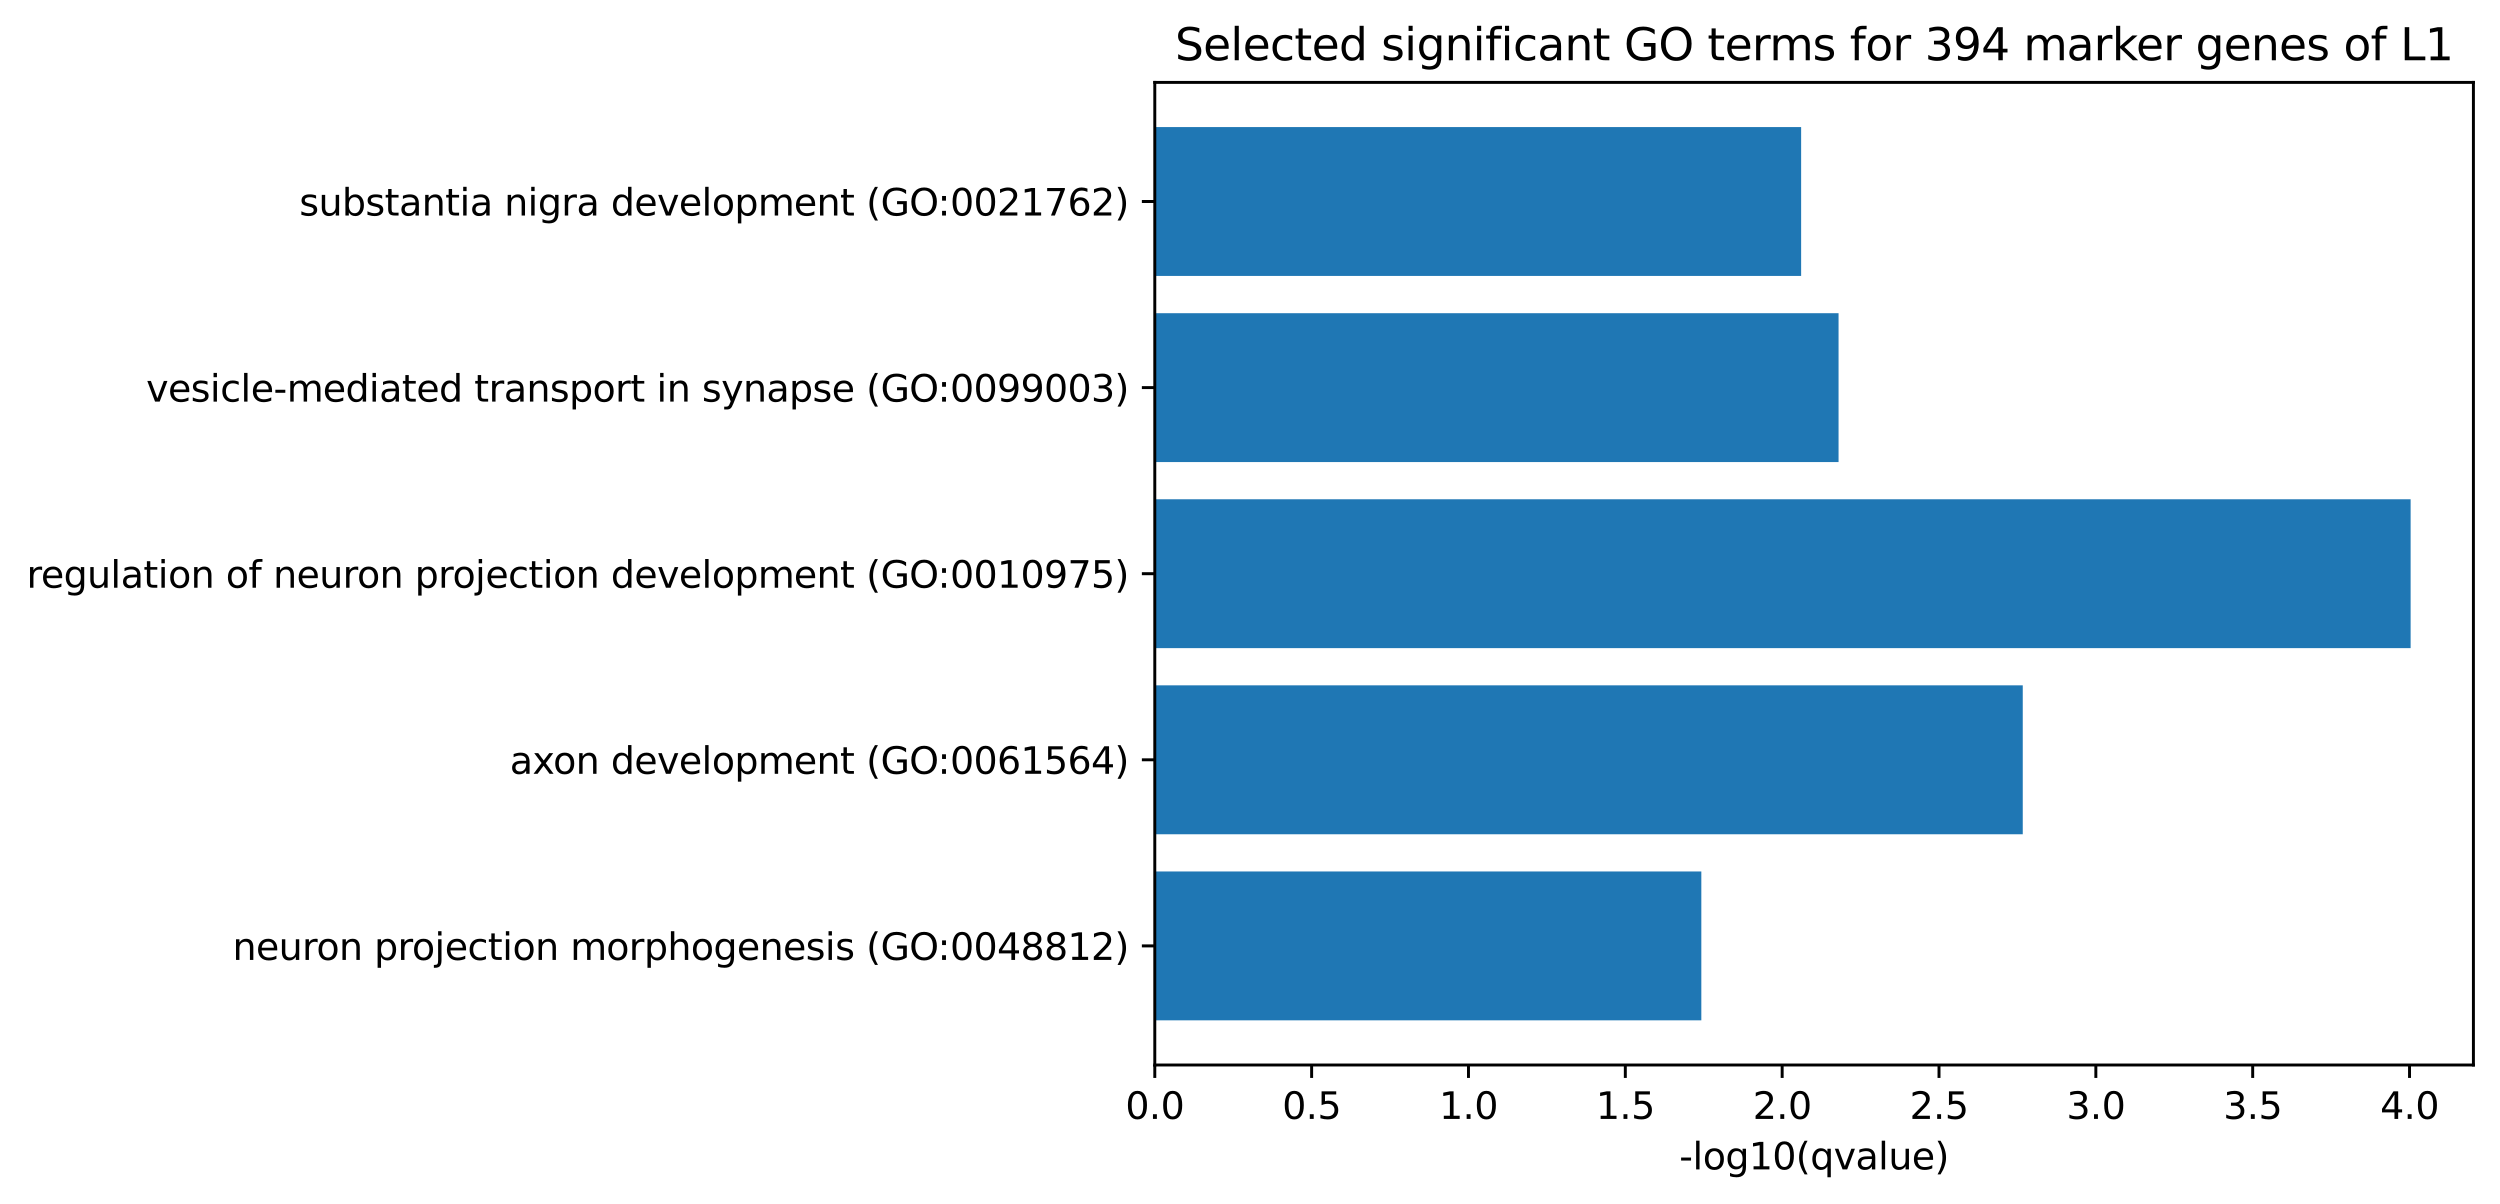 <?xml version="1.0" encoding="utf-8" standalone="no"?>
<!DOCTYPE svg PUBLIC "-//W3C//DTD SVG 1.1//EN"
  "http://www.w3.org/Graphics/SVG/1.1/DTD/svg11.dtd">
<svg xmlns:xlink="http://www.w3.org/1999/xlink" width="677.068pt" height="325.986pt" viewBox="0 0 677.068 325.986" xmlns="http://www.w3.org/2000/svg" version="1.1">
 <defs>
  <style type="text/css">*{stroke-linejoin: round; stroke-linecap: butt}</style>
 </defs>
 <g id="figure_1">
  <g id="patch_1">
   <path d="M -0 325.986 
L 677.068 325.986 
L 677.068 0 
L -0 0 
L -0 325.986 
z
" style="fill: none"/>
  </g>
  <g id="axes_1">
   <g id="patch_2">
    <path d="M 312.748 288.43 
L 669.868 288.43 
L 669.868 22.318 
L 312.748 22.318 
L 312.748 288.43 
z
" style="fill: none"/>
   </g>
   <g id="patch_3">
    <path d="M 312.748 34.414 
L 487.796 34.414 
L 487.796 74.734 
L 312.748 74.734 
z
" clip-path="url(#p566c6187a0)" style="fill: #1f77b4"/>
   </g>
   <g id="patch_4">
    <path d="M 312.748 84.814 
L 497.932 84.814 
L 497.932 125.134 
L 312.748 125.134 
z
" clip-path="url(#p566c6187a0)" style="fill: #1f77b4"/>
   </g>
   <g id="patch_5">
    <path d="M 312.748 135.214 
L 652.863 135.214 
L 652.863 175.534 
L 312.748 175.534 
z
" clip-path="url(#p566c6187a0)" style="fill: #1f77b4"/>
   </g>
   <g id="patch_6">
    <path d="M 312.748 185.614 
L 547.818 185.614 
L 547.818 225.934 
L 312.748 225.934 
z
" clip-path="url(#p566c6187a0)" style="fill: #1f77b4"/>
   </g>
   <g id="patch_7">
    <path d="M 312.748 236.014 
L 460.766 236.014 
L 460.766 276.334 
L 312.748 276.334 
z
" clip-path="url(#p566c6187a0)" style="fill: #1f77b4"/>
   </g>
   <g id="matplotlib.axis_1">
    <g id="xtick_1">
     <g id="line2d_1">
      <defs>
       <path id="m707d86633d" d="M 0 0 
L 0 3.5 
" style="stroke: #000000; stroke-width: 0.8"/>
      </defs>
      <g>
       <use xlink:href="#m707d86633d" x="312.748" y="288.43" style="stroke: #000000; stroke-width: 0.8"/>
      </g>
     </g>
     <g id="text_1">
      <!-- 0.0 -->
      <g transform="translate(304.797 303.029) scale(0.1 -0.1)">
       <defs>
        <path id="DejaVuSans-30" d="M 2034 4250 
Q 1547 4250 1301 3770 
Q 1056 3291 1056 2328 
Q 1056 1369 1301 889 
Q 1547 409 2034 409 
Q 2525 409 2770 889 
Q 3016 1369 3016 2328 
Q 3016 3291 2770 3770 
Q 2525 4250 2034 4250 
z
M 2034 4750 
Q 2819 4750 3233 4129 
Q 3647 3509 3647 2328 
Q 3647 1150 3233 529 
Q 2819 -91 2034 -91 
Q 1250 -91 836 529 
Q 422 1150 422 2328 
Q 422 3509 836 4129 
Q 1250 4750 2034 4750 
z
" transform="scale(0.016)"/>
        <path id="DejaVuSans-2e" d="M 684 794 
L 1344 794 
L 1344 0 
L 684 0 
L 684 794 
z
" transform="scale(0.016)"/>
       </defs>
       <use xlink:href="#DejaVuSans-30"/>
       <use xlink:href="#DejaVuSans-2e" x="63.623"/>
       <use xlink:href="#DejaVuSans-30" x="95.41"/>
      </g>
     </g>
    </g>
    <g id="xtick_2">
     <g id="line2d_2">
      <g>
       <use xlink:href="#m707d86633d" x="355.226" y="288.43" style="stroke: #000000; stroke-width: 0.8"/>
      </g>
     </g>
     <g id="text_2">
      <!-- 0.5 -->
      <g transform="translate(347.274 303.029) scale(0.1 -0.1)">
       <defs>
        <path id="DejaVuSans-35" d="M 691 4666 
L 3169 4666 
L 3169 4134 
L 1269 4134 
L 1269 2991 
Q 1406 3038 1543 3061 
Q 1681 3084 1819 3084 
Q 2600 3084 3056 2656 
Q 3513 2228 3513 1497 
Q 3513 744 3044 326 
Q 2575 -91 1722 -91 
Q 1428 -91 1123 -41 
Q 819 9 494 109 
L 494 744 
Q 775 591 1075 516 
Q 1375 441 1709 441 
Q 2250 441 2565 725 
Q 2881 1009 2881 1497 
Q 2881 1984 2565 2268 
Q 2250 2553 1709 2553 
Q 1456 2553 1204 2497 
Q 953 2441 691 2322 
L 691 4666 
z
" transform="scale(0.016)"/>
       </defs>
       <use xlink:href="#DejaVuSans-30"/>
       <use xlink:href="#DejaVuSans-2e" x="63.623"/>
       <use xlink:href="#DejaVuSans-35" x="95.41"/>
      </g>
     </g>
    </g>
    <g id="xtick_3">
     <g id="line2d_3">
      <g>
       <use xlink:href="#m707d86633d" x="397.703" y="288.43" style="stroke: #000000; stroke-width: 0.8"/>
      </g>
     </g>
     <g id="text_3">
      <!-- 1.0 -->
      <g transform="translate(389.751 303.029) scale(0.1 -0.1)">
       <defs>
        <path id="DejaVuSans-31" d="M 794 531 
L 1825 531 
L 1825 4091 
L 703 3866 
L 703 4441 
L 1819 4666 
L 2450 4666 
L 2450 531 
L 3481 531 
L 3481 0 
L 794 0 
L 794 531 
z
" transform="scale(0.016)"/>
       </defs>
       <use xlink:href="#DejaVuSans-31"/>
       <use xlink:href="#DejaVuSans-2e" x="63.623"/>
       <use xlink:href="#DejaVuSans-30" x="95.41"/>
      </g>
     </g>
    </g>
    <g id="xtick_4">
     <g id="line2d_4">
      <g>
       <use xlink:href="#m707d86633d" x="440.18" y="288.43" style="stroke: #000000; stroke-width: 0.8"/>
      </g>
     </g>
     <g id="text_4">
      <!-- 1.5 -->
      <g transform="translate(432.229 303.029) scale(0.1 -0.1)">
       <use xlink:href="#DejaVuSans-31"/>
       <use xlink:href="#DejaVuSans-2e" x="63.623"/>
       <use xlink:href="#DejaVuSans-35" x="95.41"/>
      </g>
     </g>
    </g>
    <g id="xtick_5">
     <g id="line2d_5">
      <g>
       <use xlink:href="#m707d86633d" x="482.657" y="288.43" style="stroke: #000000; stroke-width: 0.8"/>
      </g>
     </g>
     <g id="text_5">
      <!-- 2.0 -->
      <g transform="translate(474.706 303.029) scale(0.1 -0.1)">
       <defs>
        <path id="DejaVuSans-32" d="M 1228 531 
L 3431 531 
L 3431 0 
L 469 0 
L 469 531 
Q 828 903 1448 1529 
Q 2069 2156 2228 2338 
Q 2531 2678 2651 2914 
Q 2772 3150 2772 3378 
Q 2772 3750 2511 3984 
Q 2250 4219 1831 4219 
Q 1534 4219 1204 4116 
Q 875 4013 500 3803 
L 500 4441 
Q 881 4594 1212 4672 
Q 1544 4750 1819 4750 
Q 2544 4750 2975 4387 
Q 3406 4025 3406 3419 
Q 3406 3131 3298 2873 
Q 3191 2616 2906 2266 
Q 2828 2175 2409 1742 
Q 1991 1309 1228 531 
z
" transform="scale(0.016)"/>
       </defs>
       <use xlink:href="#DejaVuSans-32"/>
       <use xlink:href="#DejaVuSans-2e" x="63.623"/>
       <use xlink:href="#DejaVuSans-30" x="95.41"/>
      </g>
     </g>
    </g>
    <g id="xtick_6">
     <g id="line2d_6">
      <g>
       <use xlink:href="#m707d86633d" x="525.135" y="288.43" style="stroke: #000000; stroke-width: 0.8"/>
      </g>
     </g>
     <g id="text_6">
      <!-- 2.5 -->
      <g transform="translate(517.183 303.029) scale(0.1 -0.1)">
       <use xlink:href="#DejaVuSans-32"/>
       <use xlink:href="#DejaVuSans-2e" x="63.623"/>
       <use xlink:href="#DejaVuSans-35" x="95.41"/>
      </g>
     </g>
    </g>
    <g id="xtick_7">
     <g id="line2d_7">
      <g>
       <use xlink:href="#m707d86633d" x="567.612" y="288.43" style="stroke: #000000; stroke-width: 0.8"/>
      </g>
     </g>
     <g id="text_7">
      <!-- 3.0 -->
      <g transform="translate(559.66 303.029) scale(0.1 -0.1)">
       <defs>
        <path id="DejaVuSans-33" d="M 2597 2516 
Q 3050 2419 3304 2112 
Q 3559 1806 3559 1356 
Q 3559 666 3084 287 
Q 2609 -91 1734 -91 
Q 1441 -91 1130 -33 
Q 819 25 488 141 
L 488 750 
Q 750 597 1062 519 
Q 1375 441 1716 441 
Q 2309 441 2620 675 
Q 2931 909 2931 1356 
Q 2931 1769 2642 2001 
Q 2353 2234 1838 2234 
L 1294 2234 
L 1294 2753 
L 1863 2753 
Q 2328 2753 2575 2939 
Q 2822 3125 2822 3475 
Q 2822 3834 2567 4026 
Q 2313 4219 1838 4219 
Q 1578 4219 1281 4162 
Q 984 4106 628 3988 
L 628 4550 
Q 988 4650 1302 4700 
Q 1616 4750 1894 4750 
Q 2613 4750 3031 4423 
Q 3450 4097 3450 3541 
Q 3450 3153 3228 2886 
Q 3006 2619 2597 2516 
z
" transform="scale(0.016)"/>
       </defs>
       <use xlink:href="#DejaVuSans-33"/>
       <use xlink:href="#DejaVuSans-2e" x="63.623"/>
       <use xlink:href="#DejaVuSans-30" x="95.41"/>
      </g>
     </g>
    </g>
    <g id="xtick_8">
     <g id="line2d_8">
      <g>
       <use xlink:href="#m707d86633d" x="610.089" y="288.43" style="stroke: #000000; stroke-width: 0.8"/>
      </g>
     </g>
     <g id="text_8">
      <!-- 3.5 -->
      <g transform="translate(602.138 303.029) scale(0.1 -0.1)">
       <use xlink:href="#DejaVuSans-33"/>
       <use xlink:href="#DejaVuSans-2e" x="63.623"/>
       <use xlink:href="#DejaVuSans-35" x="95.41"/>
      </g>
     </g>
    </g>
    <g id="xtick_9">
     <g id="line2d_9">
      <g>
       <use xlink:href="#m707d86633d" x="652.566" y="288.43" style="stroke: #000000; stroke-width: 0.8"/>
      </g>
     </g>
     <g id="text_9">
      <!-- 4.0 -->
      <g transform="translate(644.615 303.029) scale(0.1 -0.1)">
       <defs>
        <path id="DejaVuSans-34" d="M 2419 4116 
L 825 1625 
L 2419 1625 
L 2419 4116 
z
M 2253 4666 
L 3047 4666 
L 3047 1625 
L 3713 1625 
L 3713 1100 
L 3047 1100 
L 3047 0 
L 2419 0 
L 2419 1100 
L 313 1100 
L 313 1709 
L 2253 4666 
z
" transform="scale(0.016)"/>
       </defs>
       <use xlink:href="#DejaVuSans-34"/>
       <use xlink:href="#DejaVuSans-2e" x="63.623"/>
       <use xlink:href="#DejaVuSans-30" x="95.41"/>
      </g>
     </g>
    </g>
    <g id="text_10">
     <!-- -log10(qvalue) -->
     <g transform="translate(454.786 316.707) scale(0.1 -0.1)">
      <defs>
       <path id="DejaVuSans-2d" d="M 313 2009 
L 1997 2009 
L 1997 1497 
L 313 1497 
L 313 2009 
z
" transform="scale(0.016)"/>
       <path id="DejaVuSans-6c" d="M 603 4863 
L 1178 4863 
L 1178 0 
L 603 0 
L 603 4863 
z
" transform="scale(0.016)"/>
       <path id="DejaVuSans-6f" d="M 1959 3097 
Q 1497 3097 1228 2736 
Q 959 2375 959 1747 
Q 959 1119 1226 758 
Q 1494 397 1959 397 
Q 2419 397 2687 759 
Q 2956 1122 2956 1747 
Q 2956 2369 2687 2733 
Q 2419 3097 1959 3097 
z
M 1959 3584 
Q 2709 3584 3137 3096 
Q 3566 2609 3566 1747 
Q 3566 888 3137 398 
Q 2709 -91 1959 -91 
Q 1206 -91 779 398 
Q 353 888 353 1747 
Q 353 2609 779 3096 
Q 1206 3584 1959 3584 
z
" transform="scale(0.016)"/>
       <path id="DejaVuSans-67" d="M 2906 1791 
Q 2906 2416 2648 2759 
Q 2391 3103 1925 3103 
Q 1463 3103 1205 2759 
Q 947 2416 947 1791 
Q 947 1169 1205 825 
Q 1463 481 1925 481 
Q 2391 481 2648 825 
Q 2906 1169 2906 1791 
z
M 3481 434 
Q 3481 -459 3084 -895 
Q 2688 -1331 1869 -1331 
Q 1566 -1331 1297 -1286 
Q 1028 -1241 775 -1147 
L 775 -588 
Q 1028 -725 1275 -790 
Q 1522 -856 1778 -856 
Q 2344 -856 2625 -561 
Q 2906 -266 2906 331 
L 2906 616 
Q 2728 306 2450 153 
Q 2172 0 1784 0 
Q 1141 0 747 490 
Q 353 981 353 1791 
Q 353 2603 747 3093 
Q 1141 3584 1784 3584 
Q 2172 3584 2450 3431 
Q 2728 3278 2906 2969 
L 2906 3500 
L 3481 3500 
L 3481 434 
z
" transform="scale(0.016)"/>
       <path id="DejaVuSans-28" d="M 1984 4856 
Q 1566 4138 1362 3434 
Q 1159 2731 1159 2009 
Q 1159 1288 1364 580 
Q 1569 -128 1984 -844 
L 1484 -844 
Q 1016 -109 783 600 
Q 550 1309 550 2009 
Q 550 2706 781 3412 
Q 1013 4119 1484 4856 
L 1984 4856 
z
" transform="scale(0.016)"/>
       <path id="DejaVuSans-71" d="M 947 1747 
Q 947 1113 1208 752 
Q 1469 391 1925 391 
Q 2381 391 2643 752 
Q 2906 1113 2906 1747 
Q 2906 2381 2643 2742 
Q 2381 3103 1925 3103 
Q 1469 3103 1208 2742 
Q 947 2381 947 1747 
z
M 2906 525 
Q 2725 213 2448 61 
Q 2172 -91 1784 -91 
Q 1150 -91 751 415 
Q 353 922 353 1747 
Q 353 2572 751 3078 
Q 1150 3584 1784 3584 
Q 2172 3584 2448 3432 
Q 2725 3281 2906 2969 
L 2906 3500 
L 3481 3500 
L 3481 -1331 
L 2906 -1331 
L 2906 525 
z
" transform="scale(0.016)"/>
       <path id="DejaVuSans-76" d="M 191 3500 
L 800 3500 
L 1894 563 
L 2988 3500 
L 3597 3500 
L 2284 0 
L 1503 0 
L 191 3500 
z
" transform="scale(0.016)"/>
       <path id="DejaVuSans-61" d="M 2194 1759 
Q 1497 1759 1228 1600 
Q 959 1441 959 1056 
Q 959 750 1161 570 
Q 1363 391 1709 391 
Q 2188 391 2477 730 
Q 2766 1069 2766 1631 
L 2766 1759 
L 2194 1759 
z
M 3341 1997 
L 3341 0 
L 2766 0 
L 2766 531 
Q 2569 213 2275 61 
Q 1981 -91 1556 -91 
Q 1019 -91 701 211 
Q 384 513 384 1019 
Q 384 1609 779 1909 
Q 1175 2209 1959 2209 
L 2766 2209 
L 2766 2266 
Q 2766 2663 2505 2880 
Q 2244 3097 1772 3097 
Q 1472 3097 1187 3025 
Q 903 2953 641 2809 
L 641 3341 
Q 956 3463 1253 3523 
Q 1550 3584 1831 3584 
Q 2591 3584 2966 3190 
Q 3341 2797 3341 1997 
z
" transform="scale(0.016)"/>
       <path id="DejaVuSans-75" d="M 544 1381 
L 544 3500 
L 1119 3500 
L 1119 1403 
Q 1119 906 1312 657 
Q 1506 409 1894 409 
Q 2359 409 2629 706 
Q 2900 1003 2900 1516 
L 2900 3500 
L 3475 3500 
L 3475 0 
L 2900 0 
L 2900 538 
Q 2691 219 2414 64 
Q 2138 -91 1772 -91 
Q 1169 -91 856 284 
Q 544 659 544 1381 
z
M 1991 3584 
L 1991 3584 
z
" transform="scale(0.016)"/>
       <path id="DejaVuSans-65" d="M 3597 1894 
L 3597 1613 
L 953 1613 
Q 991 1019 1311 708 
Q 1631 397 2203 397 
Q 2534 397 2845 478 
Q 3156 559 3463 722 
L 3463 178 
Q 3153 47 2828 -22 
Q 2503 -91 2169 -91 
Q 1331 -91 842 396 
Q 353 884 353 1716 
Q 353 2575 817 3079 
Q 1281 3584 2069 3584 
Q 2775 3584 3186 3129 
Q 3597 2675 3597 1894 
z
M 3022 2063 
Q 3016 2534 2758 2815 
Q 2500 3097 2075 3097 
Q 1594 3097 1305 2825 
Q 1016 2553 972 2059 
L 3022 2063 
z
" transform="scale(0.016)"/>
       <path id="DejaVuSans-29" d="M 513 4856 
L 1013 4856 
Q 1481 4119 1714 3412 
Q 1947 2706 1947 2009 
Q 1947 1309 1714 600 
Q 1481 -109 1013 -844 
L 513 -844 
Q 928 -128 1133 580 
Q 1338 1288 1338 2009 
Q 1338 2731 1133 3434 
Q 928 4138 513 4856 
z
" transform="scale(0.016)"/>
      </defs>
      <use xlink:href="#DejaVuSans-2d"/>
      <use xlink:href="#DejaVuSans-6c" x="36.084"/>
      <use xlink:href="#DejaVuSans-6f" x="63.867"/>
      <use xlink:href="#DejaVuSans-67" x="125.049"/>
      <use xlink:href="#DejaVuSans-31" x="188.525"/>
      <use xlink:href="#DejaVuSans-30" x="252.148"/>
      <use xlink:href="#DejaVuSans-28" x="315.771"/>
      <use xlink:href="#DejaVuSans-71" x="354.785"/>
      <use xlink:href="#DejaVuSans-76" x="418.262"/>
      <use xlink:href="#DejaVuSans-61" x="477.441"/>
      <use xlink:href="#DejaVuSans-6c" x="538.721"/>
      <use xlink:href="#DejaVuSans-75" x="566.504"/>
      <use xlink:href="#DejaVuSans-65" x="629.883"/>
      <use xlink:href="#DejaVuSans-29" x="691.406"/>
     </g>
    </g>
   </g>
   <g id="matplotlib.axis_2">
    <g id="ytick_1">
     <g id="line2d_10">
      <defs>
       <path id="mef5c3be3ed" d="M 0 0 
L -3.5 0 
" style="stroke: #000000; stroke-width: 0.8"/>
      </defs>
      <g>
       <use xlink:href="#mef5c3be3ed" x="312.748" y="54.574" style="stroke: #000000; stroke-width: 0.8"/>
      </g>
     </g>
     <g id="text_11">
      <!-- substantia nigra development (GO:0021762) -->
      <g transform="translate(81.069 58.373) scale(0.1 -0.1)">
       <defs>
        <path id="DejaVuSans-73" d="M 2834 3397 
L 2834 2853 
Q 2591 2978 2328 3040 
Q 2066 3103 1784 3103 
Q 1356 3103 1142 2972 
Q 928 2841 928 2578 
Q 928 2378 1081 2264 
Q 1234 2150 1697 2047 
L 1894 2003 
Q 2506 1872 2764 1633 
Q 3022 1394 3022 966 
Q 3022 478 2636 193 
Q 2250 -91 1575 -91 
Q 1294 -91 989 -36 
Q 684 19 347 128 
L 347 722 
Q 666 556 975 473 
Q 1284 391 1588 391 
Q 1994 391 2212 530 
Q 2431 669 2431 922 
Q 2431 1156 2273 1281 
Q 2116 1406 1581 1522 
L 1381 1569 
Q 847 1681 609 1914 
Q 372 2147 372 2553 
Q 372 3047 722 3315 
Q 1072 3584 1716 3584 
Q 2034 3584 2315 3537 
Q 2597 3491 2834 3397 
z
" transform="scale(0.016)"/>
        <path id="DejaVuSans-62" d="M 3116 1747 
Q 3116 2381 2855 2742 
Q 2594 3103 2138 3103 
Q 1681 3103 1420 2742 
Q 1159 2381 1159 1747 
Q 1159 1113 1420 752 
Q 1681 391 2138 391 
Q 2594 391 2855 752 
Q 3116 1113 3116 1747 
z
M 1159 2969 
Q 1341 3281 1617 3432 
Q 1894 3584 2278 3584 
Q 2916 3584 3314 3078 
Q 3713 2572 3713 1747 
Q 3713 922 3314 415 
Q 2916 -91 2278 -91 
Q 1894 -91 1617 61 
Q 1341 213 1159 525 
L 1159 0 
L 581 0 
L 581 4863 
L 1159 4863 
L 1159 2969 
z
" transform="scale(0.016)"/>
        <path id="DejaVuSans-74" d="M 1172 4494 
L 1172 3500 
L 2356 3500 
L 2356 3053 
L 1172 3053 
L 1172 1153 
Q 1172 725 1289 603 
Q 1406 481 1766 481 
L 2356 481 
L 2356 0 
L 1766 0 
Q 1100 0 847 248 
Q 594 497 594 1153 
L 594 3053 
L 172 3053 
L 172 3500 
L 594 3500 
L 594 4494 
L 1172 4494 
z
" transform="scale(0.016)"/>
        <path id="DejaVuSans-6e" d="M 3513 2113 
L 3513 0 
L 2938 0 
L 2938 2094 
Q 2938 2591 2744 2837 
Q 2550 3084 2163 3084 
Q 1697 3084 1428 2787 
Q 1159 2491 1159 1978 
L 1159 0 
L 581 0 
L 581 3500 
L 1159 3500 
L 1159 2956 
Q 1366 3272 1645 3428 
Q 1925 3584 2291 3584 
Q 2894 3584 3203 3211 
Q 3513 2838 3513 2113 
z
" transform="scale(0.016)"/>
        <path id="DejaVuSans-69" d="M 603 3500 
L 1178 3500 
L 1178 0 
L 603 0 
L 603 3500 
z
M 603 4863 
L 1178 4863 
L 1178 4134 
L 603 4134 
L 603 4863 
z
" transform="scale(0.016)"/>
        <path id="DejaVuSans-20" transform="scale(0.016)"/>
        <path id="DejaVuSans-72" d="M 2631 2963 
Q 2534 3019 2420 3045 
Q 2306 3072 2169 3072 
Q 1681 3072 1420 2755 
Q 1159 2438 1159 1844 
L 1159 0 
L 581 0 
L 581 3500 
L 1159 3500 
L 1159 2956 
Q 1341 3275 1631 3429 
Q 1922 3584 2338 3584 
Q 2397 3584 2469 3576 
Q 2541 3569 2628 3553 
L 2631 2963 
z
" transform="scale(0.016)"/>
        <path id="DejaVuSans-64" d="M 2906 2969 
L 2906 4863 
L 3481 4863 
L 3481 0 
L 2906 0 
L 2906 525 
Q 2725 213 2448 61 
Q 2172 -91 1784 -91 
Q 1150 -91 751 415 
Q 353 922 353 1747 
Q 353 2572 751 3078 
Q 1150 3584 1784 3584 
Q 2172 3584 2448 3432 
Q 2725 3281 2906 2969 
z
M 947 1747 
Q 947 1113 1208 752 
Q 1469 391 1925 391 
Q 2381 391 2643 752 
Q 2906 1113 2906 1747 
Q 2906 2381 2643 2742 
Q 2381 3103 1925 3103 
Q 1469 3103 1208 2742 
Q 947 2381 947 1747 
z
" transform="scale(0.016)"/>
        <path id="DejaVuSans-70" d="M 1159 525 
L 1159 -1331 
L 581 -1331 
L 581 3500 
L 1159 3500 
L 1159 2969 
Q 1341 3281 1617 3432 
Q 1894 3584 2278 3584 
Q 2916 3584 3314 3078 
Q 3713 2572 3713 1747 
Q 3713 922 3314 415 
Q 2916 -91 2278 -91 
Q 1894 -91 1617 61 
Q 1341 213 1159 525 
z
M 3116 1747 
Q 3116 2381 2855 2742 
Q 2594 3103 2138 3103 
Q 1681 3103 1420 2742 
Q 1159 2381 1159 1747 
Q 1159 1113 1420 752 
Q 1681 391 2138 391 
Q 2594 391 2855 752 
Q 3116 1113 3116 1747 
z
" transform="scale(0.016)"/>
        <path id="DejaVuSans-6d" d="M 3328 2828 
Q 3544 3216 3844 3400 
Q 4144 3584 4550 3584 
Q 5097 3584 5394 3201 
Q 5691 2819 5691 2113 
L 5691 0 
L 5113 0 
L 5113 2094 
Q 5113 2597 4934 2840 
Q 4756 3084 4391 3084 
Q 3944 3084 3684 2787 
Q 3425 2491 3425 1978 
L 3425 0 
L 2847 0 
L 2847 2094 
Q 2847 2600 2669 2842 
Q 2491 3084 2119 3084 
Q 1678 3084 1418 2786 
Q 1159 2488 1159 1978 
L 1159 0 
L 581 0 
L 581 3500 
L 1159 3500 
L 1159 2956 
Q 1356 3278 1631 3431 
Q 1906 3584 2284 3584 
Q 2666 3584 2933 3390 
Q 3200 3197 3328 2828 
z
" transform="scale(0.016)"/>
        <path id="DejaVuSans-47" d="M 3809 666 
L 3809 1919 
L 2778 1919 
L 2778 2438 
L 4434 2438 
L 4434 434 
Q 4069 175 3628 42 
Q 3188 -91 2688 -91 
Q 1594 -91 976 548 
Q 359 1188 359 2328 
Q 359 3472 976 4111 
Q 1594 4750 2688 4750 
Q 3144 4750 3555 4637 
Q 3966 4525 4313 4306 
L 4313 3634 
Q 3963 3931 3569 4081 
Q 3175 4231 2741 4231 
Q 1884 4231 1454 3753 
Q 1025 3275 1025 2328 
Q 1025 1384 1454 906 
Q 1884 428 2741 428 
Q 3075 428 3337 486 
Q 3600 544 3809 666 
z
" transform="scale(0.016)"/>
        <path id="DejaVuSans-4f" d="M 2522 4238 
Q 1834 4238 1429 3725 
Q 1025 3213 1025 2328 
Q 1025 1447 1429 934 
Q 1834 422 2522 422 
Q 3209 422 3611 934 
Q 4013 1447 4013 2328 
Q 4013 3213 3611 3725 
Q 3209 4238 2522 4238 
z
M 2522 4750 
Q 3503 4750 4090 4092 
Q 4678 3434 4678 2328 
Q 4678 1225 4090 567 
Q 3503 -91 2522 -91 
Q 1538 -91 948 565 
Q 359 1222 359 2328 
Q 359 3434 948 4092 
Q 1538 4750 2522 4750 
z
" transform="scale(0.016)"/>
        <path id="DejaVuSans-3a" d="M 750 794 
L 1409 794 
L 1409 0 
L 750 0 
L 750 794 
z
M 750 3309 
L 1409 3309 
L 1409 2516 
L 750 2516 
L 750 3309 
z
" transform="scale(0.016)"/>
        <path id="DejaVuSans-37" d="M 525 4666 
L 3525 4666 
L 3525 4397 
L 1831 0 
L 1172 0 
L 2766 4134 
L 525 4134 
L 525 4666 
z
" transform="scale(0.016)"/>
        <path id="DejaVuSans-36" d="M 2113 2584 
Q 1688 2584 1439 2293 
Q 1191 2003 1191 1497 
Q 1191 994 1439 701 
Q 1688 409 2113 409 
Q 2538 409 2786 701 
Q 3034 994 3034 1497 
Q 3034 2003 2786 2293 
Q 2538 2584 2113 2584 
z
M 3366 4563 
L 3366 3988 
Q 3128 4100 2886 4159 
Q 2644 4219 2406 4219 
Q 1781 4219 1451 3797 
Q 1122 3375 1075 2522 
Q 1259 2794 1537 2939 
Q 1816 3084 2150 3084 
Q 2853 3084 3261 2657 
Q 3669 2231 3669 1497 
Q 3669 778 3244 343 
Q 2819 -91 2113 -91 
Q 1303 -91 875 529 
Q 447 1150 447 2328 
Q 447 3434 972 4092 
Q 1497 4750 2381 4750 
Q 2619 4750 2861 4703 
Q 3103 4656 3366 4563 
z
" transform="scale(0.016)"/>
       </defs>
       <use xlink:href="#DejaVuSans-73"/>
       <use xlink:href="#DejaVuSans-75" x="52.1"/>
       <use xlink:href="#DejaVuSans-62" x="115.479"/>
       <use xlink:href="#DejaVuSans-73" x="178.955"/>
       <use xlink:href="#DejaVuSans-74" x="231.055"/>
       <use xlink:href="#DejaVuSans-61" x="270.264"/>
       <use xlink:href="#DejaVuSans-6e" x="331.543"/>
       <use xlink:href="#DejaVuSans-74" x="394.922"/>
       <use xlink:href="#DejaVuSans-69" x="434.131"/>
       <use xlink:href="#DejaVuSans-61" x="461.914"/>
       <use xlink:href="#DejaVuSans-20" x="523.193"/>
       <use xlink:href="#DejaVuSans-6e" x="554.98"/>
       <use xlink:href="#DejaVuSans-69" x="618.359"/>
       <use xlink:href="#DejaVuSans-67" x="646.143"/>
       <use xlink:href="#DejaVuSans-72" x="709.619"/>
       <use xlink:href="#DejaVuSans-61" x="750.732"/>
       <use xlink:href="#DejaVuSans-20" x="812.012"/>
       <use xlink:href="#DejaVuSans-64" x="843.799"/>
       <use xlink:href="#DejaVuSans-65" x="907.275"/>
       <use xlink:href="#DejaVuSans-76" x="968.799"/>
       <use xlink:href="#DejaVuSans-65" x="1027.979"/>
       <use xlink:href="#DejaVuSans-6c" x="1089.502"/>
       <use xlink:href="#DejaVuSans-6f" x="1117.285"/>
       <use xlink:href="#DejaVuSans-70" x="1178.467"/>
       <use xlink:href="#DejaVuSans-6d" x="1241.943"/>
       <use xlink:href="#DejaVuSans-65" x="1339.355"/>
       <use xlink:href="#DejaVuSans-6e" x="1400.879"/>
       <use xlink:href="#DejaVuSans-74" x="1464.258"/>
       <use xlink:href="#DejaVuSans-20" x="1503.467"/>
       <use xlink:href="#DejaVuSans-28" x="1535.254"/>
       <use xlink:href="#DejaVuSans-47" x="1574.268"/>
       <use xlink:href="#DejaVuSans-4f" x="1651.758"/>
       <use xlink:href="#DejaVuSans-3a" x="1728.719"/>
       <use xlink:href="#DejaVuSans-30" x="1762.41"/>
       <use xlink:href="#DejaVuSans-30" x="1826.033"/>
       <use xlink:href="#DejaVuSans-32" x="1889.656"/>
       <use xlink:href="#DejaVuSans-31" x="1953.279"/>
       <use xlink:href="#DejaVuSans-37" x="2016.902"/>
       <use xlink:href="#DejaVuSans-36" x="2080.525"/>
       <use xlink:href="#DejaVuSans-32" x="2144.148"/>
       <use xlink:href="#DejaVuSans-29" x="2207.771"/>
      </g>
     </g>
    </g>
    <g id="ytick_2">
     <g id="line2d_11">
      <g>
       <use xlink:href="#mef5c3be3ed" x="312.748" y="104.974" style="stroke: #000000; stroke-width: 0.8"/>
      </g>
     </g>
     <g id="text_12">
      <!-- vesicle-mediated transport in synapse (GO:0099003) -->
      <g transform="translate(39.589 108.773) scale(0.1 -0.1)">
       <defs>
        <path id="DejaVuSans-63" d="M 3122 3366 
L 3122 2828 
Q 2878 2963 2633 3030 
Q 2388 3097 2138 3097 
Q 1578 3097 1268 2742 
Q 959 2388 959 1747 
Q 959 1106 1268 751 
Q 1578 397 2138 397 
Q 2388 397 2633 464 
Q 2878 531 3122 666 
L 3122 134 
Q 2881 22 2623 -34 
Q 2366 -91 2075 -91 
Q 1284 -91 818 406 
Q 353 903 353 1747 
Q 353 2603 823 3093 
Q 1294 3584 2113 3584 
Q 2378 3584 2631 3529 
Q 2884 3475 3122 3366 
z
" transform="scale(0.016)"/>
        <path id="DejaVuSans-79" d="M 2059 -325 
Q 1816 -950 1584 -1140 
Q 1353 -1331 966 -1331 
L 506 -1331 
L 506 -850 
L 844 -850 
Q 1081 -850 1212 -737 
Q 1344 -625 1503 -206 
L 1606 56 
L 191 3500 
L 800 3500 
L 1894 763 
L 2988 3500 
L 3597 3500 
L 2059 -325 
z
" transform="scale(0.016)"/>
        <path id="DejaVuSans-39" d="M 703 97 
L 703 672 
Q 941 559 1184 500 
Q 1428 441 1663 441 
Q 2288 441 2617 861 
Q 2947 1281 2994 2138 
Q 2813 1869 2534 1725 
Q 2256 1581 1919 1581 
Q 1219 1581 811 2004 
Q 403 2428 403 3163 
Q 403 3881 828 4315 
Q 1253 4750 1959 4750 
Q 2769 4750 3195 4129 
Q 3622 3509 3622 2328 
Q 3622 1225 3098 567 
Q 2575 -91 1691 -91 
Q 1453 -91 1209 -44 
Q 966 3 703 97 
z
M 1959 2075 
Q 2384 2075 2632 2365 
Q 2881 2656 2881 3163 
Q 2881 3666 2632 3958 
Q 2384 4250 1959 4250 
Q 1534 4250 1286 3958 
Q 1038 3666 1038 3163 
Q 1038 2656 1286 2365 
Q 1534 2075 1959 2075 
z
" transform="scale(0.016)"/>
       </defs>
       <use xlink:href="#DejaVuSans-76"/>
       <use xlink:href="#DejaVuSans-65" x="59.18"/>
       <use xlink:href="#DejaVuSans-73" x="120.703"/>
       <use xlink:href="#DejaVuSans-69" x="172.803"/>
       <use xlink:href="#DejaVuSans-63" x="200.586"/>
       <use xlink:href="#DejaVuSans-6c" x="255.566"/>
       <use xlink:href="#DejaVuSans-65" x="283.35"/>
       <use xlink:href="#DejaVuSans-2d" x="344.873"/>
       <use xlink:href="#DejaVuSans-6d" x="380.957"/>
       <use xlink:href="#DejaVuSans-65" x="478.369"/>
       <use xlink:href="#DejaVuSans-64" x="539.893"/>
       <use xlink:href="#DejaVuSans-69" x="603.369"/>
       <use xlink:href="#DejaVuSans-61" x="631.152"/>
       <use xlink:href="#DejaVuSans-74" x="692.432"/>
       <use xlink:href="#DejaVuSans-65" x="731.641"/>
       <use xlink:href="#DejaVuSans-64" x="793.164"/>
       <use xlink:href="#DejaVuSans-20" x="856.641"/>
       <use xlink:href="#DejaVuSans-74" x="888.428"/>
       <use xlink:href="#DejaVuSans-72" x="927.637"/>
       <use xlink:href="#DejaVuSans-61" x="968.75"/>
       <use xlink:href="#DejaVuSans-6e" x="1030.029"/>
       <use xlink:href="#DejaVuSans-73" x="1093.408"/>
       <use xlink:href="#DejaVuSans-70" x="1145.508"/>
       <use xlink:href="#DejaVuSans-6f" x="1208.984"/>
       <use xlink:href="#DejaVuSans-72" x="1270.166"/>
       <use xlink:href="#DejaVuSans-74" x="1311.279"/>
       <use xlink:href="#DejaVuSans-20" x="1350.488"/>
       <use xlink:href="#DejaVuSans-69" x="1382.275"/>
       <use xlink:href="#DejaVuSans-6e" x="1410.059"/>
       <use xlink:href="#DejaVuSans-20" x="1473.438"/>
       <use xlink:href="#DejaVuSans-73" x="1505.225"/>
       <use xlink:href="#DejaVuSans-79" x="1557.324"/>
       <use xlink:href="#DejaVuSans-6e" x="1616.504"/>
       <use xlink:href="#DejaVuSans-61" x="1679.883"/>
       <use xlink:href="#DejaVuSans-70" x="1741.162"/>
       <use xlink:href="#DejaVuSans-73" x="1804.639"/>
       <use xlink:href="#DejaVuSans-65" x="1856.738"/>
       <use xlink:href="#DejaVuSans-20" x="1918.262"/>
       <use xlink:href="#DejaVuSans-28" x="1950.049"/>
       <use xlink:href="#DejaVuSans-47" x="1989.062"/>
       <use xlink:href="#DejaVuSans-4f" x="2066.553"/>
       <use xlink:href="#DejaVuSans-3a" x="2143.514"/>
       <use xlink:href="#DejaVuSans-30" x="2177.205"/>
       <use xlink:href="#DejaVuSans-30" x="2240.828"/>
       <use xlink:href="#DejaVuSans-39" x="2304.451"/>
       <use xlink:href="#DejaVuSans-39" x="2368.074"/>
       <use xlink:href="#DejaVuSans-30" x="2431.697"/>
       <use xlink:href="#DejaVuSans-30" x="2495.32"/>
       <use xlink:href="#DejaVuSans-33" x="2558.943"/>
       <use xlink:href="#DejaVuSans-29" x="2622.566"/>
      </g>
     </g>
    </g>
    <g id="ytick_3">
     <g id="line2d_12">
      <g>
       <use xlink:href="#mef5c3be3ed" x="312.748" y="155.374" style="stroke: #000000; stroke-width: 0.8"/>
      </g>
     </g>
     <g id="text_13">
      <!-- regulation of neuron projection development (GO:0010975) -->
      <g transform="translate(7.2 159.173) scale(0.1 -0.1)">
       <defs>
        <path id="DejaVuSans-66" d="M 2375 4863 
L 2375 4384 
L 1825 4384 
Q 1516 4384 1395 4259 
Q 1275 4134 1275 3809 
L 1275 3500 
L 2222 3500 
L 2222 3053 
L 1275 3053 
L 1275 0 
L 697 0 
L 697 3053 
L 147 3053 
L 147 3500 
L 697 3500 
L 697 3744 
Q 697 4328 969 4595 
Q 1241 4863 1831 4863 
L 2375 4863 
z
" transform="scale(0.016)"/>
        <path id="DejaVuSans-6a" d="M 603 3500 
L 1178 3500 
L 1178 -63 
Q 1178 -731 923 -1031 
Q 669 -1331 103 -1331 
L -116 -1331 
L -116 -844 
L 38 -844 
Q 366 -844 484 -692 
Q 603 -541 603 -63 
L 603 3500 
z
M 603 4863 
L 1178 4863 
L 1178 4134 
L 603 4134 
L 603 4863 
z
" transform="scale(0.016)"/>
       </defs>
       <use xlink:href="#DejaVuSans-72"/>
       <use xlink:href="#DejaVuSans-65" x="38.863"/>
       <use xlink:href="#DejaVuSans-67" x="100.387"/>
       <use xlink:href="#DejaVuSans-75" x="163.863"/>
       <use xlink:href="#DejaVuSans-6c" x="227.242"/>
       <use xlink:href="#DejaVuSans-61" x="255.025"/>
       <use xlink:href="#DejaVuSans-74" x="316.305"/>
       <use xlink:href="#DejaVuSans-69" x="355.514"/>
       <use xlink:href="#DejaVuSans-6f" x="383.297"/>
       <use xlink:href="#DejaVuSans-6e" x="444.479"/>
       <use xlink:href="#DejaVuSans-20" x="507.857"/>
       <use xlink:href="#DejaVuSans-6f" x="539.645"/>
       <use xlink:href="#DejaVuSans-66" x="600.826"/>
       <use xlink:href="#DejaVuSans-20" x="636.031"/>
       <use xlink:href="#DejaVuSans-6e" x="667.818"/>
       <use xlink:href="#DejaVuSans-65" x="731.197"/>
       <use xlink:href="#DejaVuSans-75" x="792.721"/>
       <use xlink:href="#DejaVuSans-72" x="856.1"/>
       <use xlink:href="#DejaVuSans-6f" x="894.963"/>
       <use xlink:href="#DejaVuSans-6e" x="956.145"/>
       <use xlink:href="#DejaVuSans-20" x="1019.523"/>
       <use xlink:href="#DejaVuSans-70" x="1051.311"/>
       <use xlink:href="#DejaVuSans-72" x="1114.787"/>
       <use xlink:href="#DejaVuSans-6f" x="1153.65"/>
       <use xlink:href="#DejaVuSans-6a" x="1214.832"/>
       <use xlink:href="#DejaVuSans-65" x="1242.615"/>
       <use xlink:href="#DejaVuSans-63" x="1304.139"/>
       <use xlink:href="#DejaVuSans-74" x="1359.119"/>
       <use xlink:href="#DejaVuSans-69" x="1398.328"/>
       <use xlink:href="#DejaVuSans-6f" x="1426.111"/>
       <use xlink:href="#DejaVuSans-6e" x="1487.293"/>
       <use xlink:href="#DejaVuSans-20" x="1550.672"/>
       <use xlink:href="#DejaVuSans-64" x="1582.459"/>
       <use xlink:href="#DejaVuSans-65" x="1645.936"/>
       <use xlink:href="#DejaVuSans-76" x="1707.459"/>
       <use xlink:href="#DejaVuSans-65" x="1766.639"/>
       <use xlink:href="#DejaVuSans-6c" x="1828.162"/>
       <use xlink:href="#DejaVuSans-6f" x="1855.945"/>
       <use xlink:href="#DejaVuSans-70" x="1917.127"/>
       <use xlink:href="#DejaVuSans-6d" x="1980.604"/>
       <use xlink:href="#DejaVuSans-65" x="2078.016"/>
       <use xlink:href="#DejaVuSans-6e" x="2139.539"/>
       <use xlink:href="#DejaVuSans-74" x="2202.918"/>
       <use xlink:href="#DejaVuSans-20" x="2242.127"/>
       <use xlink:href="#DejaVuSans-28" x="2273.914"/>
       <use xlink:href="#DejaVuSans-47" x="2312.928"/>
       <use xlink:href="#DejaVuSans-4f" x="2390.418"/>
       <use xlink:href="#DejaVuSans-3a" x="2467.379"/>
       <use xlink:href="#DejaVuSans-30" x="2501.07"/>
       <use xlink:href="#DejaVuSans-30" x="2564.693"/>
       <use xlink:href="#DejaVuSans-31" x="2628.316"/>
       <use xlink:href="#DejaVuSans-30" x="2691.939"/>
       <use xlink:href="#DejaVuSans-39" x="2755.562"/>
       <use xlink:href="#DejaVuSans-37" x="2819.186"/>
       <use xlink:href="#DejaVuSans-35" x="2882.809"/>
       <use xlink:href="#DejaVuSans-29" x="2946.432"/>
      </g>
     </g>
    </g>
    <g id="ytick_4">
     <g id="line2d_13">
      <g>
       <use xlink:href="#mef5c3be3ed" x="312.748" y="205.774" style="stroke: #000000; stroke-width: 0.8"/>
      </g>
     </g>
     <g id="text_14">
      <!-- axon development (GO:0061564) -->
      <g transform="translate(138.077 209.573) scale(0.1 -0.1)">
       <defs>
        <path id="DejaVuSans-78" d="M 3513 3500 
L 2247 1797 
L 3578 0 
L 2900 0 
L 1881 1375 
L 863 0 
L 184 0 
L 1544 1831 
L 300 3500 
L 978 3500 
L 1906 2253 
L 2834 3500 
L 3513 3500 
z
" transform="scale(0.016)"/>
       </defs>
       <use xlink:href="#DejaVuSans-61"/>
       <use xlink:href="#DejaVuSans-78" x="61.279"/>
       <use xlink:href="#DejaVuSans-6f" x="117.334"/>
       <use xlink:href="#DejaVuSans-6e" x="178.516"/>
       <use xlink:href="#DejaVuSans-20" x="241.895"/>
       <use xlink:href="#DejaVuSans-64" x="273.682"/>
       <use xlink:href="#DejaVuSans-65" x="337.158"/>
       <use xlink:href="#DejaVuSans-76" x="398.682"/>
       <use xlink:href="#DejaVuSans-65" x="457.861"/>
       <use xlink:href="#DejaVuSans-6c" x="519.385"/>
       <use xlink:href="#DejaVuSans-6f" x="547.168"/>
       <use xlink:href="#DejaVuSans-70" x="608.35"/>
       <use xlink:href="#DejaVuSans-6d" x="671.826"/>
       <use xlink:href="#DejaVuSans-65" x="769.238"/>
       <use xlink:href="#DejaVuSans-6e" x="830.762"/>
       <use xlink:href="#DejaVuSans-74" x="894.141"/>
       <use xlink:href="#DejaVuSans-20" x="933.35"/>
       <use xlink:href="#DejaVuSans-28" x="965.137"/>
       <use xlink:href="#DejaVuSans-47" x="1004.15"/>
       <use xlink:href="#DejaVuSans-4f" x="1081.641"/>
       <use xlink:href="#DejaVuSans-3a" x="1158.602"/>
       <use xlink:href="#DejaVuSans-30" x="1192.293"/>
       <use xlink:href="#DejaVuSans-30" x="1255.916"/>
       <use xlink:href="#DejaVuSans-36" x="1319.539"/>
       <use xlink:href="#DejaVuSans-31" x="1383.162"/>
       <use xlink:href="#DejaVuSans-35" x="1446.785"/>
       <use xlink:href="#DejaVuSans-36" x="1510.408"/>
       <use xlink:href="#DejaVuSans-34" x="1574.031"/>
       <use xlink:href="#DejaVuSans-29" x="1637.654"/>
      </g>
     </g>
    </g>
    <g id="ytick_5">
     <g id="line2d_14">
      <g>
       <use xlink:href="#mef5c3be3ed" x="312.748" y="256.174" style="stroke: #000000; stroke-width: 0.8"/>
      </g>
     </g>
     <g id="text_15">
      <!-- neuron projection morphogenesis (GO:0048812) -->
      <g transform="translate(62.987 259.973) scale(0.1 -0.1)">
       <defs>
        <path id="DejaVuSans-68" d="M 3513 2113 
L 3513 0 
L 2938 0 
L 2938 2094 
Q 2938 2591 2744 2837 
Q 2550 3084 2163 3084 
Q 1697 3084 1428 2787 
Q 1159 2491 1159 1978 
L 1159 0 
L 581 0 
L 581 4863 
L 1159 4863 
L 1159 2956 
Q 1366 3272 1645 3428 
Q 1925 3584 2291 3584 
Q 2894 3584 3203 3211 
Q 3513 2838 3513 2113 
z
" transform="scale(0.016)"/>
        <path id="DejaVuSans-38" d="M 2034 2216 
Q 1584 2216 1326 1975 
Q 1069 1734 1069 1313 
Q 1069 891 1326 650 
Q 1584 409 2034 409 
Q 2484 409 2743 651 
Q 3003 894 3003 1313 
Q 3003 1734 2745 1975 
Q 2488 2216 2034 2216 
z
M 1403 2484 
Q 997 2584 770 2862 
Q 544 3141 544 3541 
Q 544 4100 942 4425 
Q 1341 4750 2034 4750 
Q 2731 4750 3128 4425 
Q 3525 4100 3525 3541 
Q 3525 3141 3298 2862 
Q 3072 2584 2669 2484 
Q 3125 2378 3379 2068 
Q 3634 1759 3634 1313 
Q 3634 634 3220 271 
Q 2806 -91 2034 -91 
Q 1263 -91 848 271 
Q 434 634 434 1313 
Q 434 1759 690 2068 
Q 947 2378 1403 2484 
z
M 1172 3481 
Q 1172 3119 1398 2916 
Q 1625 2713 2034 2713 
Q 2441 2713 2670 2916 
Q 2900 3119 2900 3481 
Q 2900 3844 2670 4047 
Q 2441 4250 2034 4250 
Q 1625 4250 1398 4047 
Q 1172 3844 1172 3481 
z
" transform="scale(0.016)"/>
       </defs>
       <use xlink:href="#DejaVuSans-6e"/>
       <use xlink:href="#DejaVuSans-65" x="63.379"/>
       <use xlink:href="#DejaVuSans-75" x="124.902"/>
       <use xlink:href="#DejaVuSans-72" x="188.281"/>
       <use xlink:href="#DejaVuSans-6f" x="227.145"/>
       <use xlink:href="#DejaVuSans-6e" x="288.326"/>
       <use xlink:href="#DejaVuSans-20" x="351.705"/>
       <use xlink:href="#DejaVuSans-70" x="383.492"/>
       <use xlink:href="#DejaVuSans-72" x="446.969"/>
       <use xlink:href="#DejaVuSans-6f" x="485.832"/>
       <use xlink:href="#DejaVuSans-6a" x="547.014"/>
       <use xlink:href="#DejaVuSans-65" x="574.797"/>
       <use xlink:href="#DejaVuSans-63" x="636.32"/>
       <use xlink:href="#DejaVuSans-74" x="691.301"/>
       <use xlink:href="#DejaVuSans-69" x="730.51"/>
       <use xlink:href="#DejaVuSans-6f" x="758.293"/>
       <use xlink:href="#DejaVuSans-6e" x="819.475"/>
       <use xlink:href="#DejaVuSans-20" x="882.854"/>
       <use xlink:href="#DejaVuSans-6d" x="914.641"/>
       <use xlink:href="#DejaVuSans-6f" x="1012.053"/>
       <use xlink:href="#DejaVuSans-72" x="1073.234"/>
       <use xlink:href="#DejaVuSans-70" x="1114.348"/>
       <use xlink:href="#DejaVuSans-68" x="1177.824"/>
       <use xlink:href="#DejaVuSans-6f" x="1241.203"/>
       <use xlink:href="#DejaVuSans-67" x="1302.385"/>
       <use xlink:href="#DejaVuSans-65" x="1365.861"/>
       <use xlink:href="#DejaVuSans-6e" x="1427.385"/>
       <use xlink:href="#DejaVuSans-65" x="1490.764"/>
       <use xlink:href="#DejaVuSans-73" x="1552.287"/>
       <use xlink:href="#DejaVuSans-69" x="1604.387"/>
       <use xlink:href="#DejaVuSans-73" x="1632.17"/>
       <use xlink:href="#DejaVuSans-20" x="1684.27"/>
       <use xlink:href="#DejaVuSans-28" x="1716.057"/>
       <use xlink:href="#DejaVuSans-47" x="1755.07"/>
       <use xlink:href="#DejaVuSans-4f" x="1832.561"/>
       <use xlink:href="#DejaVuSans-3a" x="1909.521"/>
       <use xlink:href="#DejaVuSans-30" x="1943.213"/>
       <use xlink:href="#DejaVuSans-30" x="2006.836"/>
       <use xlink:href="#DejaVuSans-34" x="2070.459"/>
       <use xlink:href="#DejaVuSans-38" x="2134.082"/>
       <use xlink:href="#DejaVuSans-38" x="2197.705"/>
       <use xlink:href="#DejaVuSans-31" x="2261.328"/>
       <use xlink:href="#DejaVuSans-32" x="2324.951"/>
       <use xlink:href="#DejaVuSans-29" x="2388.574"/>
      </g>
     </g>
    </g>
   </g>
   <g id="patch_8">
    <path d="M 312.748 288.43 
L 312.748 22.318 
" style="fill: none; stroke: #000000; stroke-width: 0.8; stroke-linejoin: miter; stroke-linecap: square"/>
   </g>
   <g id="patch_9">
    <path d="M 669.868 288.43 
L 669.868 22.318 
" style="fill: none; stroke: #000000; stroke-width: 0.8; stroke-linejoin: miter; stroke-linecap: square"/>
   </g>
   <g id="patch_10">
    <path d="M 312.748 288.43 
L 669.868 288.43 
" style="fill: none; stroke: #000000; stroke-width: 0.8; stroke-linejoin: miter; stroke-linecap: square"/>
   </g>
   <g id="patch_11">
    <path d="M 312.748 22.318 
L 669.868 22.318 
" style="fill: none; stroke: #000000; stroke-width: 0.8; stroke-linejoin: miter; stroke-linecap: square"/>
   </g>
   <g id="text_16">
    <!-- Selected significant GO terms for 394 marker genes of L1 -->
    <g transform="translate(318.236 16.318) scale(0.12 -0.12)">
     <defs>
      <path id="DejaVuSans-53" d="M 3425 4513 
L 3425 3897 
Q 3066 4069 2747 4153 
Q 2428 4238 2131 4238 
Q 1616 4238 1336 4038 
Q 1056 3838 1056 3469 
Q 1056 3159 1242 3001 
Q 1428 2844 1947 2747 
L 2328 2669 
Q 3034 2534 3370 2195 
Q 3706 1856 3706 1288 
Q 3706 609 3251 259 
Q 2797 -91 1919 -91 
Q 1588 -91 1214 -16 
Q 841 59 441 206 
L 441 856 
Q 825 641 1194 531 
Q 1563 422 1919 422 
Q 2459 422 2753 634 
Q 3047 847 3047 1241 
Q 3047 1584 2836 1778 
Q 2625 1972 2144 2069 
L 1759 2144 
Q 1053 2284 737 2584 
Q 422 2884 422 3419 
Q 422 4038 858 4394 
Q 1294 4750 2059 4750 
Q 2388 4750 2728 4690 
Q 3069 4631 3425 4513 
z
" transform="scale(0.016)"/>
      <path id="DejaVuSans-6b" d="M 581 4863 
L 1159 4863 
L 1159 1991 
L 2875 3500 
L 3609 3500 
L 1753 1863 
L 3688 0 
L 2938 0 
L 1159 1709 
L 1159 0 
L 581 0 
L 581 4863 
z
" transform="scale(0.016)"/>
      <path id="DejaVuSans-4c" d="M 628 4666 
L 1259 4666 
L 1259 531 
L 3531 531 
L 3531 0 
L 628 0 
L 628 4666 
z
" transform="scale(0.016)"/>
     </defs>
     <use xlink:href="#DejaVuSans-53"/>
     <use xlink:href="#DejaVuSans-65" x="63.477"/>
     <use xlink:href="#DejaVuSans-6c" x="125"/>
     <use xlink:href="#DejaVuSans-65" x="152.783"/>
     <use xlink:href="#DejaVuSans-63" x="214.307"/>
     <use xlink:href="#DejaVuSans-74" x="269.287"/>
     <use xlink:href="#DejaVuSans-65" x="308.496"/>
     <use xlink:href="#DejaVuSans-64" x="370.02"/>
     <use xlink:href="#DejaVuSans-20" x="433.496"/>
     <use xlink:href="#DejaVuSans-73" x="465.283"/>
     <use xlink:href="#DejaVuSans-69" x="517.383"/>
     <use xlink:href="#DejaVuSans-67" x="545.166"/>
     <use xlink:href="#DejaVuSans-6e" x="608.643"/>
     <use xlink:href="#DejaVuSans-69" x="672.021"/>
     <use xlink:href="#DejaVuSans-66" x="699.805"/>
     <use xlink:href="#DejaVuSans-69" x="735.01"/>
     <use xlink:href="#DejaVuSans-63" x="762.793"/>
     <use xlink:href="#DejaVuSans-61" x="817.773"/>
     <use xlink:href="#DejaVuSans-6e" x="879.053"/>
     <use xlink:href="#DejaVuSans-74" x="942.432"/>
     <use xlink:href="#DejaVuSans-20" x="981.641"/>
     <use xlink:href="#DejaVuSans-47" x="1013.428"/>
     <use xlink:href="#DejaVuSans-4f" x="1090.918"/>
     <use xlink:href="#DejaVuSans-20" x="1169.629"/>
     <use xlink:href="#DejaVuSans-74" x="1201.416"/>
     <use xlink:href="#DejaVuSans-65" x="1240.625"/>
     <use xlink:href="#DejaVuSans-72" x="1302.148"/>
     <use xlink:href="#DejaVuSans-6d" x="1341.512"/>
     <use xlink:href="#DejaVuSans-73" x="1438.924"/>
     <use xlink:href="#DejaVuSans-20" x="1491.023"/>
     <use xlink:href="#DejaVuSans-66" x="1522.811"/>
     <use xlink:href="#DejaVuSans-6f" x="1558.016"/>
     <use xlink:href="#DejaVuSans-72" x="1619.197"/>
     <use xlink:href="#DejaVuSans-20" x="1660.311"/>
     <use xlink:href="#DejaVuSans-33" x="1692.098"/>
     <use xlink:href="#DejaVuSans-39" x="1755.721"/>
     <use xlink:href="#DejaVuSans-34" x="1819.344"/>
     <use xlink:href="#DejaVuSans-20" x="1882.967"/>
     <use xlink:href="#DejaVuSans-6d" x="1914.754"/>
     <use xlink:href="#DejaVuSans-61" x="2012.166"/>
     <use xlink:href="#DejaVuSans-72" x="2073.445"/>
     <use xlink:href="#DejaVuSans-6b" x="2114.559"/>
     <use xlink:href="#DejaVuSans-65" x="2168.844"/>
     <use xlink:href="#DejaVuSans-72" x="2230.367"/>
     <use xlink:href="#DejaVuSans-20" x="2271.48"/>
     <use xlink:href="#DejaVuSans-67" x="2303.268"/>
     <use xlink:href="#DejaVuSans-65" x="2366.744"/>
     <use xlink:href="#DejaVuSans-6e" x="2428.268"/>
     <use xlink:href="#DejaVuSans-65" x="2491.646"/>
     <use xlink:href="#DejaVuSans-73" x="2553.17"/>
     <use xlink:href="#DejaVuSans-20" x="2605.27"/>
     <use xlink:href="#DejaVuSans-6f" x="2637.057"/>
     <use xlink:href="#DejaVuSans-66" x="2698.238"/>
     <use xlink:href="#DejaVuSans-20" x="2733.443"/>
     <use xlink:href="#DejaVuSans-4c" x="2765.23"/>
     <use xlink:href="#DejaVuSans-31" x="2820.943"/>
    </g>
   </g>
  </g>
 </g>
 <defs>
  <clipPath id="p566c6187a0">
   <rect x="312.748" y="22.318" width="357.12" height="266.112"/>
  </clipPath>
 </defs>
</svg>

